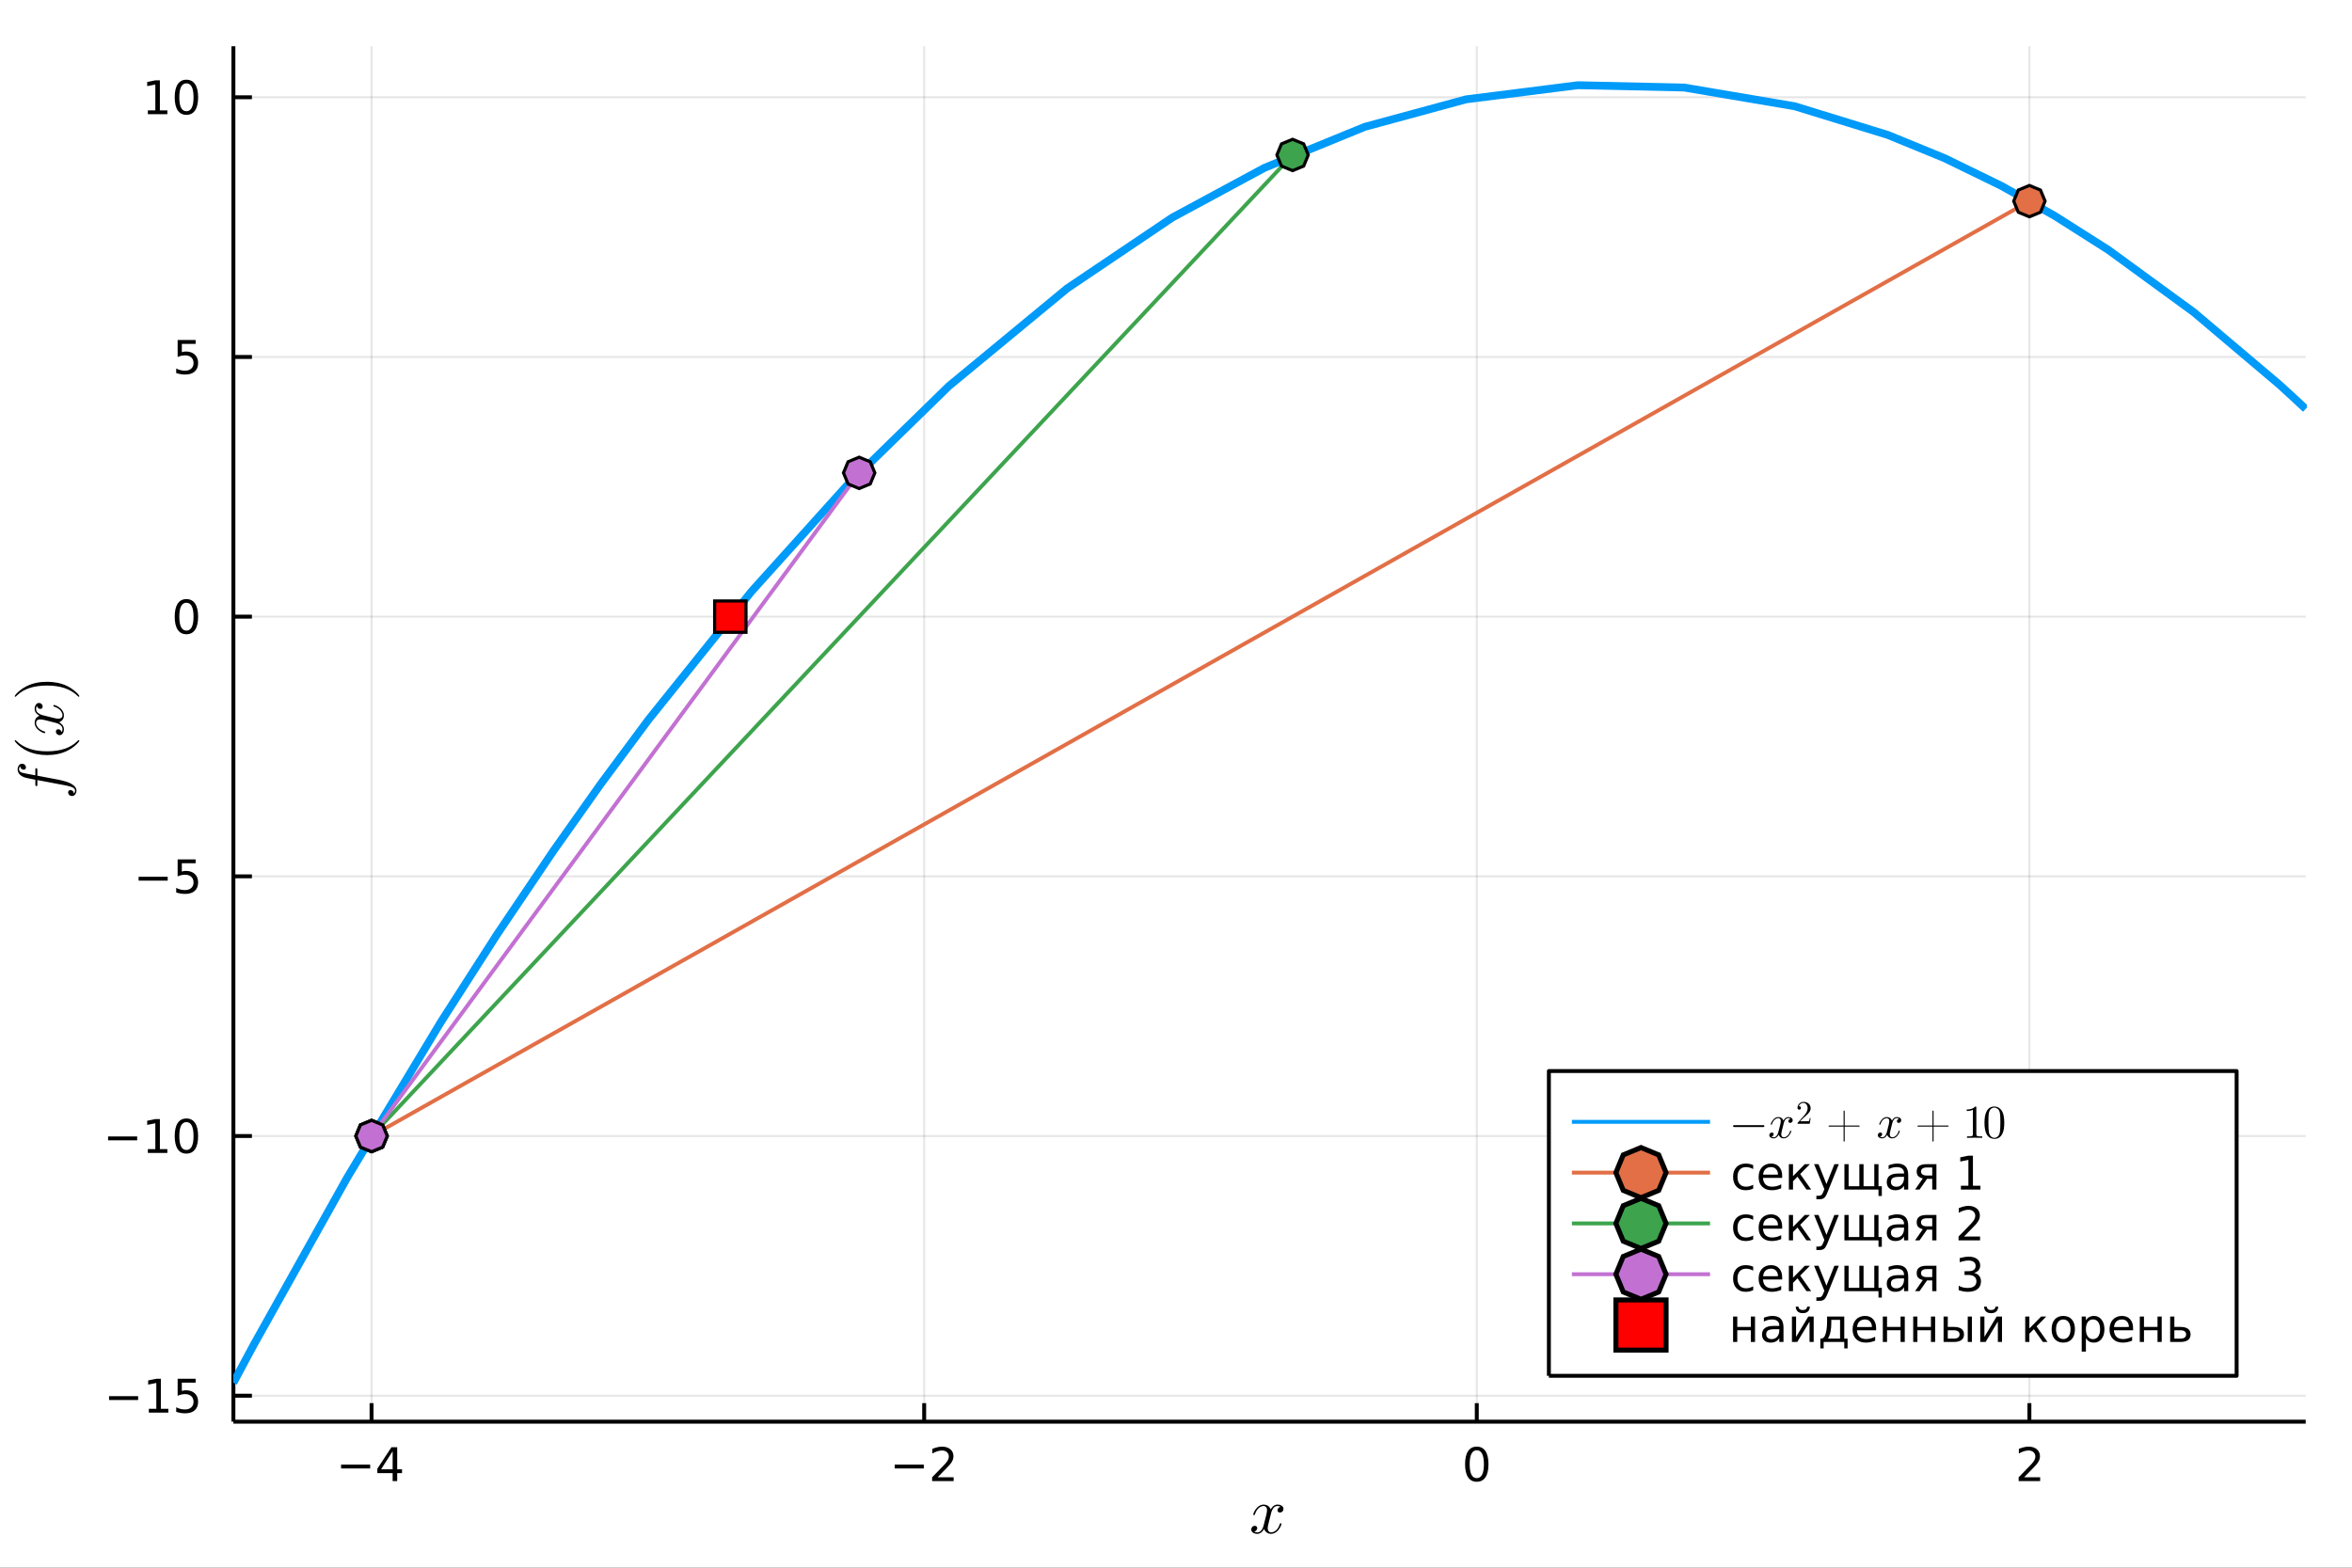 <?xml version="1.0" encoding="utf-8"?>
<svg xmlns="http://www.w3.org/2000/svg" xmlns:xlink="http://www.w3.org/1999/xlink" width="600" height="400" viewBox="0 0 2400 1600">
<rect x="0" y="0" width="2400" height="1600" fill="#333333" stroke="none"/>
<defs>
  <clipPath id="clip930">
    <rect x="0" y="0" width="2400" height="1600"/>
  </clipPath>
</defs>
<path clip-path="url(#clip930)" d="
M0 1600 L2400 1600 L2400 0 L0 0  Z
  " fill="#ffffff" fill-rule="evenodd" fill-opacity="1"/>
<defs>
  <clipPath id="clip931">
    <rect x="480" y="0" width="1681" height="1600"/>
  </clipPath>
</defs>
<path clip-path="url(#clip930)" d="
M238.167 1450.96 L2352.76 1450.96 L2352.76 47.244 L238.167 47.244  Z
  " fill="#ffffff" fill-rule="evenodd" fill-opacity="1"/>
<defs>
  <clipPath id="clip932">
    <rect x="238" y="47" width="2116" height="1405"/>
  </clipPath>
</defs>
<polyline clip-path="url(#clip932)" style="stroke:#000000; stroke-linecap:butt; stroke-linejoin:round; stroke-width:2; stroke-opacity:0.1; fill:none" points="
  379.139,1450.96 379.139,47.244 
  "/>
<polyline clip-path="url(#clip932)" style="stroke:#000000; stroke-linecap:butt; stroke-linejoin:round; stroke-width:2; stroke-opacity:0.1; fill:none" points="
  943.03,1450.96 943.03,47.244 
  "/>
<polyline clip-path="url(#clip932)" style="stroke:#000000; stroke-linecap:butt; stroke-linejoin:round; stroke-width:2; stroke-opacity:0.1; fill:none" points="
  1506.92,1450.96 1506.92,47.244 
  "/>
<polyline clip-path="url(#clip932)" style="stroke:#000000; stroke-linecap:butt; stroke-linejoin:round; stroke-width:2; stroke-opacity:0.1; fill:none" points="
  2070.81,1450.96 2070.81,47.244 
  "/>
<polyline clip-path="url(#clip930)" style="stroke:#000000; stroke-linecap:butt; stroke-linejoin:round; stroke-width:4; stroke-opacity:1; fill:none" points="
  238.167,1450.96 2352.76,1450.96 
  "/>
<polyline clip-path="url(#clip930)" style="stroke:#000000; stroke-linecap:butt; stroke-linejoin:round; stroke-width:4; stroke-opacity:1; fill:none" points="
  379.139,1450.96 379.139,1432.06 
  "/>
<polyline clip-path="url(#clip930)" style="stroke:#000000; stroke-linecap:butt; stroke-linejoin:round; stroke-width:4; stroke-opacity:1; fill:none" points="
  943.03,1450.96 943.03,1432.06 
  "/>
<polyline clip-path="url(#clip930)" style="stroke:#000000; stroke-linecap:butt; stroke-linejoin:round; stroke-width:4; stroke-opacity:1; fill:none" points="
  1506.92,1450.96 1506.92,1432.06 
  "/>
<polyline clip-path="url(#clip930)" style="stroke:#000000; stroke-linecap:butt; stroke-linejoin:round; stroke-width:4; stroke-opacity:1; fill:none" points="
  2070.81,1450.96 2070.81,1432.06 
  "/>
<path clip-path="url(#clip930)" d="M348.04 1494.8 L377.716 1494.8 L377.716 1498.74 L348.04 1498.74 L348.04 1494.8 Z" fill="#000000" fill-rule="evenodd" fill-opacity="1" /><path clip-path="url(#clip930)" d="M400.655 1481.15 L388.85 1499.6 L400.655 1499.6 L400.655 1481.15 M399.429 1477.07 L405.308 1477.07 L405.308 1499.6 L410.239 1499.6 L410.239 1503.48 L405.308 1503.48 L405.308 1511.63 L400.655 1511.63 L400.655 1503.48 L385.054 1503.48 L385.054 1498.97 L399.429 1477.07 Z" fill="#000000" fill-rule="evenodd" fill-opacity="1" /><path clip-path="url(#clip930)" d="M912.972 1494.8 L942.648 1494.8 L942.648 1498.74 L912.972 1498.74 L912.972 1494.8 Z" fill="#000000" fill-rule="evenodd" fill-opacity="1" /><path clip-path="url(#clip930)" d="M956.768 1507.7 L973.088 1507.7 L973.088 1511.63 L951.143 1511.63 L951.143 1507.7 Q953.805 1504.94 958.389 1500.31 Q962.995 1495.66 964.176 1494.32 Q966.421 1491.79 967.301 1490.06 Q968.203 1488.3 968.203 1486.61 Q968.203 1483.85 966.259 1482.12 Q964.338 1480.38 961.236 1480.38 Q959.037 1480.38 956.583 1481.15 Q954.152 1481.91 951.375 1483.46 L951.375 1478.74 Q954.199 1477.6 956.652 1477.03 Q959.106 1476.45 961.143 1476.45 Q966.513 1476.45 969.708 1479.13 Q972.902 1481.82 972.902 1486.31 Q972.902 1488.44 972.092 1490.36 Q971.305 1492.26 969.199 1494.85 Q968.62 1495.52 965.518 1498.74 Q962.416 1501.93 956.768 1507.7 Z" fill="#000000" fill-rule="evenodd" fill-opacity="1" /><path clip-path="url(#clip930)" d="M1506.92 1480.15 Q1503.31 1480.15 1501.48 1483.72 Q1499.67 1487.26 1499.67 1494.39 Q1499.67 1501.49 1501.48 1505.06 Q1503.31 1508.6 1506.92 1508.6 Q1510.55 1508.6 1512.36 1505.06 Q1514.19 1501.49 1514.19 1494.39 Q1514.19 1487.26 1512.36 1483.72 Q1510.55 1480.15 1506.92 1480.15 M1506.92 1476.45 Q1512.73 1476.45 1515.79 1481.05 Q1518.86 1485.64 1518.86 1494.39 Q1518.86 1503.11 1515.79 1507.72 Q1512.73 1512.3 1506.92 1512.3 Q1501.11 1512.3 1498.03 1507.72 Q1494.98 1503.11 1494.98 1494.39 Q1494.98 1485.64 1498.03 1481.05 Q1501.11 1476.45 1506.92 1476.45 Z" fill="#000000" fill-rule="evenodd" fill-opacity="1" /><path clip-path="url(#clip930)" d="M2065.46 1507.7 L2081.78 1507.7 L2081.78 1511.63 L2059.84 1511.63 L2059.84 1507.7 Q2062.5 1504.94 2067.08 1500.31 Q2071.69 1495.66 2072.87 1494.32 Q2075.12 1491.79 2076 1490.06 Q2076.9 1488.3 2076.9 1486.61 Q2076.9 1483.85 2074.95 1482.12 Q2073.03 1480.38 2069.93 1480.38 Q2067.73 1480.38 2065.28 1481.15 Q2062.85 1481.91 2060.07 1483.46 L2060.07 1478.74 Q2062.89 1477.6 2065.35 1477.03 Q2067.8 1476.45 2069.84 1476.45 Q2075.21 1476.45 2078.4 1479.13 Q2081.6 1481.82 2081.6 1486.31 Q2081.6 1488.44 2080.79 1490.36 Q2080 1492.26 2077.89 1494.85 Q2077.32 1495.52 2074.21 1498.74 Q2071.11 1501.93 2065.46 1507.7 Z" fill="#000000" fill-rule="evenodd" fill-opacity="1" /><path clip-path="url(#clip930)" d="M1309.63 1539.92 Q1309.63 1541.72 1308.51 1542.75 Q1307.38 1543.75 1306.09 1543.75 Q1304.87 1543.75 1304.22 1543.04 Q1303.58 1542.33 1303.58 1541.43 Q1303.58 1540.21 1304.48 1539.14 Q1305.38 1538.08 1306.74 1537.85 Q1305.42 1537.02 1303.45 1537.02 Q1302.16 1537.02 1301.04 1537.69 Q1299.94 1538.37 1299.26 1539.24 Q1298.62 1540.11 1298.04 1541.37 Q1297.49 1542.59 1297.27 1543.33 Q1297.07 1544.04 1296.91 1544.81 L1294.66 1553.83 Q1293.56 1558.11 1293.56 1559.63 Q1293.56 1561.49 1294.47 1562.75 Q1295.37 1563.97 1297.17 1563.97 Q1297.88 1563.97 1298.68 1563.78 Q1299.49 1563.55 1300.52 1562.98 Q1301.58 1562.36 1302.52 1561.46 Q1303.48 1560.53 1304.42 1558.95 Q1305.35 1557.37 1305.96 1555.34 Q1306.16 1554.63 1306.8 1554.63 Q1307.61 1554.63 1307.61 1555.28 Q1307.61 1555.83 1307.15 1556.98 Q1306.74 1558.11 1305.8 1559.59 Q1304.9 1561.04 1303.71 1562.36 Q1302.52 1563.65 1300.75 1564.55 Q1298.97 1565.46 1297.04 1565.46 Q1294.27 1565.46 1292.44 1563.97 Q1290.6 1562.49 1289.92 1560.43 Q1289.76 1560.72 1289.54 1561.11 Q1289.31 1561.49 1288.64 1562.36 Q1287.99 1563.2 1287.25 1563.84 Q1286.51 1564.46 1285.35 1564.94 Q1284.22 1565.46 1283 1565.46 Q1281.45 1565.46 1280.07 1565 Q1278.72 1564.55 1277.75 1563.52 Q1276.78 1562.49 1276.78 1561.08 Q1276.78 1559.5 1277.85 1558.4 Q1278.94 1557.27 1280.42 1557.27 Q1281.36 1557.27 1282.1 1557.82 Q1282.87 1558.37 1282.87 1559.56 Q1282.87 1560.88 1281.97 1561.88 Q1281.07 1562.88 1279.78 1563.14 Q1281.1 1563.97 1283.06 1563.97 Q1285.19 1563.97 1286.87 1562.11 Q1288.54 1560.24 1289.35 1557.11 Q1291.34 1549.61 1292.11 1546.26 Q1292.89 1542.88 1292.89 1541.43 Q1292.89 1540.08 1292.53 1539.14 Q1292.18 1538.21 1291.57 1537.79 Q1290.99 1537.34 1290.44 1537.18 Q1289.92 1537.02 1289.35 1537.02 Q1288.38 1537.02 1287.28 1537.4 Q1286.22 1537.79 1284.93 1538.69 Q1283.68 1539.56 1282.49 1541.37 Q1281.29 1543.17 1280.49 1545.65 Q1280.33 1546.39 1279.62 1546.39 Q1278.85 1546.36 1278.85 1545.71 Q1278.85 1545.17 1279.26 1544.04 Q1279.72 1542.88 1280.62 1541.43 Q1281.55 1539.98 1282.74 1538.69 Q1283.97 1537.37 1285.74 1536.47 Q1287.54 1535.57 1289.47 1535.57 Q1290.34 1535.57 1291.18 1535.76 Q1292.05 1535.92 1293.08 1536.41 Q1294.14 1536.89 1295.08 1537.95 Q1296.01 1539.01 1296.59 1540.56 Q1296.98 1539.82 1297.49 1539.11 Q1298.04 1538.4 1298.88 1537.53 Q1299.75 1536.63 1300.94 1536.12 Q1302.16 1535.57 1303.52 1535.57 Q1304.84 1535.57 1306.12 1535.92 Q1307.41 1536.24 1308.51 1537.31 Q1309.63 1538.34 1309.63 1539.92 Z" fill="#000000" fill-rule="evenodd" fill-opacity="1" /><polyline clip-path="url(#clip932)" style="stroke:#000000; stroke-linecap:butt; stroke-linejoin:round; stroke-width:2; stroke-opacity:0.1; fill:none" points="
  238.167,1424.48 2352.76,1424.48 
  "/>
<polyline clip-path="url(#clip932)" style="stroke:#000000; stroke-linecap:butt; stroke-linejoin:round; stroke-width:2; stroke-opacity:0.1; fill:none" points="
  238.167,1159.44 2352.76,1159.44 
  "/>
<polyline clip-path="url(#clip932)" style="stroke:#000000; stroke-linecap:butt; stroke-linejoin:round; stroke-width:2; stroke-opacity:0.1; fill:none" points="
  238.167,894.397 2352.76,894.397 
  "/>
<polyline clip-path="url(#clip932)" style="stroke:#000000; stroke-linecap:butt; stroke-linejoin:round; stroke-width:2; stroke-opacity:0.1; fill:none" points="
  238.167,629.353 2352.76,629.353 
  "/>
<polyline clip-path="url(#clip932)" style="stroke:#000000; stroke-linecap:butt; stroke-linejoin:round; stroke-width:2; stroke-opacity:0.1; fill:none" points="
  238.167,364.309 2352.76,364.309 
  "/>
<polyline clip-path="url(#clip932)" style="stroke:#000000; stroke-linecap:butt; stroke-linejoin:round; stroke-width:2; stroke-opacity:0.1; fill:none" points="
  238.167,99.266 2352.76,99.266 
  "/>
<polyline clip-path="url(#clip930)" style="stroke:#000000; stroke-linecap:butt; stroke-linejoin:round; stroke-width:4; stroke-opacity:1; fill:none" points="
  238.167,1450.96 238.167,47.244 
  "/>
<polyline clip-path="url(#clip930)" style="stroke:#000000; stroke-linecap:butt; stroke-linejoin:round; stroke-width:4; stroke-opacity:1; fill:none" points="
  238.167,1424.48 257.064,1424.48 
  "/>
<polyline clip-path="url(#clip930)" style="stroke:#000000; stroke-linecap:butt; stroke-linejoin:round; stroke-width:4; stroke-opacity:1; fill:none" points="
  238.167,1159.44 257.064,1159.44 
  "/>
<polyline clip-path="url(#clip930)" style="stroke:#000000; stroke-linecap:butt; stroke-linejoin:round; stroke-width:4; stroke-opacity:1; fill:none" points="
  238.167,894.397 257.064,894.397 
  "/>
<polyline clip-path="url(#clip930)" style="stroke:#000000; stroke-linecap:butt; stroke-linejoin:round; stroke-width:4; stroke-opacity:1; fill:none" points="
  238.167,629.353 257.064,629.353 
  "/>
<polyline clip-path="url(#clip930)" style="stroke:#000000; stroke-linecap:butt; stroke-linejoin:round; stroke-width:4; stroke-opacity:1; fill:none" points="
  238.167,364.309 257.064,364.309 
  "/>
<polyline clip-path="url(#clip930)" style="stroke:#000000; stroke-linecap:butt; stroke-linejoin:round; stroke-width:4; stroke-opacity:1; fill:none" points="
  238.167,99.266 257.064,99.266 
  "/>
<path clip-path="url(#clip930)" d="M111.288 1424.94 L140.963 1424.94 L140.963 1428.87 L111.288 1428.87 L111.288 1424.94 Z" fill="#000000" fill-rule="evenodd" fill-opacity="1" /><path clip-path="url(#clip930)" d="M151.866 1437.83 L159.505 1437.83 L159.505 1411.46 L151.195 1413.13 L151.195 1408.87 L159.459 1407.2 L164.135 1407.2 L164.135 1437.83 L171.773 1437.83 L171.773 1441.76 L151.866 1441.76 L151.866 1437.83 Z" fill="#000000" fill-rule="evenodd" fill-opacity="1" /><path clip-path="url(#clip930)" d="M181.264 1407.2 L199.62 1407.2 L199.62 1411.14 L185.546 1411.14 L185.546 1419.61 Q186.565 1419.26 187.583 1419.1 Q188.602 1418.92 189.621 1418.92 Q195.408 1418.92 198.787 1422.09 Q202.167 1425.26 202.167 1430.68 Q202.167 1436.26 198.695 1439.36 Q195.222 1442.44 188.903 1442.44 Q186.727 1442.44 184.459 1442.07 Q182.213 1441.7 179.806 1440.95 L179.806 1436.26 Q181.889 1437.39 184.111 1437.95 Q186.334 1438.5 188.81 1438.5 Q192.815 1438.5 195.153 1436.39 Q197.491 1434.29 197.491 1430.68 Q197.491 1427.07 195.153 1424.96 Q192.815 1422.85 188.81 1422.85 Q186.935 1422.85 185.06 1423.27 Q183.209 1423.69 181.264 1424.57 L181.264 1407.2 Z" fill="#000000" fill-rule="evenodd" fill-opacity="1" /><path clip-path="url(#clip930)" d="M110.292 1159.89 L139.968 1159.89 L139.968 1163.83 L110.292 1163.83 L110.292 1159.89 Z" fill="#000000" fill-rule="evenodd" fill-opacity="1" /><path clip-path="url(#clip930)" d="M150.871 1172.79 L158.51 1172.79 L158.51 1146.42 L150.199 1148.09 L150.199 1143.83 L158.463 1142.16 L163.139 1142.16 L163.139 1172.79 L170.778 1172.79 L170.778 1176.72 L150.871 1176.72 L150.871 1172.79 Z" fill="#000000" fill-rule="evenodd" fill-opacity="1" /><path clip-path="url(#clip930)" d="M190.222 1145.24 Q186.611 1145.24 184.783 1148.8 Q182.977 1152.35 182.977 1159.48 Q182.977 1166.58 184.783 1170.15 Q186.611 1173.69 190.222 1173.69 Q193.857 1173.69 195.662 1170.15 Q197.491 1166.58 197.491 1159.48 Q197.491 1152.35 195.662 1148.8 Q193.857 1145.24 190.222 1145.24 M190.222 1141.54 Q196.033 1141.54 199.088 1146.14 Q202.167 1150.73 202.167 1159.48 Q202.167 1168.2 199.088 1172.81 Q196.033 1177.39 190.222 1177.39 Q184.412 1177.39 181.334 1172.81 Q178.278 1168.2 178.278 1159.48 Q178.278 1150.73 181.334 1146.14 Q184.412 1141.54 190.222 1141.54 Z" fill="#000000" fill-rule="evenodd" fill-opacity="1" /><path clip-path="url(#clip930)" d="M141.449 894.848 L171.125 894.848 L171.125 898.784 L141.449 898.784 L141.449 894.848 Z" fill="#000000" fill-rule="evenodd" fill-opacity="1" /><path clip-path="url(#clip930)" d="M181.264 877.117 L199.62 877.117 L199.62 881.052 L185.546 881.052 L185.546 889.524 Q186.565 889.177 187.583 889.015 Q188.602 888.83 189.621 888.83 Q195.408 888.83 198.787 892.001 Q202.167 895.172 202.167 900.589 Q202.167 906.168 198.695 909.27 Q195.222 912.348 188.903 912.348 Q186.727 912.348 184.459 911.978 Q182.213 911.608 179.806 910.867 L179.806 906.168 Q181.889 907.302 184.111 907.858 Q186.334 908.413 188.81 908.413 Q192.815 908.413 195.153 906.307 Q197.491 904.2 197.491 900.589 Q197.491 896.978 195.153 894.872 Q192.815 892.765 188.81 892.765 Q186.935 892.765 185.06 893.182 Q183.209 893.598 181.264 894.478 L181.264 877.117 Z" fill="#000000" fill-rule="evenodd" fill-opacity="1" /><path clip-path="url(#clip930)" d="M190.222 615.152 Q186.611 615.152 184.783 618.717 Q182.977 622.258 182.977 629.388 Q182.977 636.494 184.783 640.059 Q186.611 643.601 190.222 643.601 Q193.857 643.601 195.662 640.059 Q197.491 636.494 197.491 629.388 Q197.491 622.258 195.662 618.717 Q193.857 615.152 190.222 615.152 M190.222 611.448 Q196.033 611.448 199.088 616.055 Q202.167 620.638 202.167 629.388 Q202.167 638.115 199.088 642.721 Q196.033 647.305 190.222 647.305 Q184.412 647.305 181.334 642.721 Q178.278 638.115 178.278 629.388 Q178.278 620.638 181.334 616.055 Q184.412 611.448 190.222 611.448 Z" fill="#000000" fill-rule="evenodd" fill-opacity="1" /><path clip-path="url(#clip930)" d="M181.264 347.029 L199.62 347.029 L199.62 350.965 L185.546 350.965 L185.546 359.437 Q186.565 359.09 187.583 358.928 Q188.602 358.742 189.621 358.742 Q195.408 358.742 198.787 361.914 Q202.167 365.085 202.167 370.502 Q202.167 376.08 198.695 379.182 Q195.222 382.261 188.903 382.261 Q186.727 382.261 184.459 381.89 Q182.213 381.52 179.806 380.779 L179.806 376.08 Q181.889 377.214 184.111 377.77 Q186.334 378.326 188.81 378.326 Q192.815 378.326 195.153 376.219 Q197.491 374.113 197.491 370.502 Q197.491 366.89 195.153 364.784 Q192.815 362.677 188.81 362.677 Q186.935 362.677 185.06 363.094 Q183.209 363.511 181.264 364.39 L181.264 347.029 Z" fill="#000000" fill-rule="evenodd" fill-opacity="1" /><path clip-path="url(#clip930)" d="M150.871 112.61 L158.51 112.61 L158.51 86.245 L150.199 87.912 L150.199 83.652 L158.463 81.986 L163.139 81.986 L163.139 112.61 L170.778 112.61 L170.778 116.546 L150.871 116.546 L150.871 112.61 Z" fill="#000000" fill-rule="evenodd" fill-opacity="1" /><path clip-path="url(#clip930)" d="M190.222 85.064 Q186.611 85.064 184.783 88.629 Q182.977 92.171 182.977 99.3 Q182.977 106.407 184.783 109.972 Q186.611 113.513 190.222 113.513 Q193.857 113.513 195.662 109.972 Q197.491 106.407 197.491 99.3 Q197.491 92.171 195.662 88.629 Q193.857 85.064 190.222 85.064 M190.222 81.361 Q196.033 81.361 199.088 85.967 Q202.167 90.55 202.167 99.3 Q202.167 108.027 199.088 112.634 Q196.033 117.217 190.222 117.217 Q184.412 117.217 181.334 112.634 Q178.278 108.027 178.278 99.3 Q178.278 90.55 181.334 85.967 Q184.412 81.361 190.222 81.361 Z" fill="#000000" fill-rule="evenodd" fill-opacity="1" /><path clip-path="url(#clip930)" d="M22.533 779.521 Q24.304 779.521 25.399 780.648 Q26.494 781.743 26.494 783.128 Q26.494 784.126 25.882 784.867 Q25.27 785.576 24.207 785.576 Q23.112 785.576 21.953 784.738 Q20.794 783.901 20.633 782.001 Q19.441 783.257 19.441 785.254 Q19.441 786.252 20.085 787.089 Q20.697 787.895 21.695 788.345 Q22.726 788.829 28.555 789.924 Q30.455 790.278 32.291 790.6 Q34.127 790.922 36.059 791.308 L36.059 785.833 Q36.059 785.125 36.091 784.835 Q36.124 784.545 36.285 784.32 Q36.446 784.062 36.8 784.062 Q37.702 784.062 37.927 784.481 Q38.12 784.867 38.12 786.027 L38.12 791.695 L59.022 795.656 Q59.634 795.753 61.566 796.171 Q63.466 796.558 66.59 797.492 Q69.746 798.426 71.614 799.36 Q72.677 799.875 73.676 800.551 Q74.706 801.196 75.737 802.13 Q76.767 803.064 77.379 804.287 Q78.023 805.511 78.023 806.799 Q78.023 808.989 76.8 810.696 Q75.576 812.403 73.482 812.403 Q71.711 812.403 70.616 811.308 Q69.521 810.181 69.521 808.796 Q69.521 807.798 70.133 807.089 Q70.745 806.349 71.808 806.349 Q72.258 806.349 72.774 806.51 Q73.289 806.671 73.869 807.025 Q74.481 807.379 74.899 808.152 Q75.318 808.925 75.382 809.988 Q76.574 808.732 76.574 806.799 Q76.574 806.188 76.317 805.64 Q76.091 805.093 75.511 804.642 Q74.932 804.159 74.352 803.804 Q73.804 803.45 72.742 803.096 Q71.711 802.741 70.938 802.516 Q70.165 802.291 68.78 802.001 Q67.395 801.679 66.558 801.518 Q65.753 801.357 64.175 801.067 L38.12 796.139 L38.12 800.487 Q38.12 801.26 38.088 801.582 Q38.056 801.872 37.895 802.097 Q37.702 802.323 37.315 802.323 Q36.703 802.323 36.446 802.065 Q36.156 801.775 36.124 801.453 Q36.059 801.131 36.059 800.358 L36.059 795.785 Q27.911 794.239 25.721 793.627 Q23.402 792.919 21.792 791.824 Q20.149 790.729 19.377 789.505 Q18.604 788.281 18.314 787.283 Q17.992 786.252 17.992 785.254 Q17.992 782.999 19.215 781.26 Q20.407 779.521 22.533 779.521 Z" fill="#000000" fill-rule="evenodd" fill-opacity="1" /><path clip-path="url(#clip930)" d="M48.008 770.641 Q36.864 770.641 27.879 766.487 Q24.111 764.715 20.955 762.235 Q17.798 759.755 16.414 758.113 Q15.029 756.47 15.029 756.02 Q15.029 755.375 15.673 755.343 Q15.995 755.343 16.8 756.213 Q27.621 766.841 48.008 766.809 Q68.458 766.809 78.861 756.47 Q79.988 755.343 80.342 755.343 Q80.986 755.343 80.986 756.02 Q80.986 756.47 79.666 758.049 Q78.345 759.627 75.318 762.074 Q72.291 764.522 68.587 766.293 Q59.602 770.641 48.008 770.641 Z" fill="#000000" fill-rule="evenodd" fill-opacity="1" /><path clip-path="url(#clip930)" d="M39.698 717.48 Q41.502 717.48 42.532 718.607 Q43.531 719.734 43.531 721.022 Q43.531 722.246 42.822 722.89 Q42.114 723.534 41.212 723.534 Q39.988 723.534 38.925 722.633 Q37.863 721.731 37.637 720.378 Q36.8 721.699 36.8 723.663 Q36.8 724.951 37.476 726.079 Q38.153 727.174 39.022 727.85 Q39.892 728.494 41.148 729.074 Q42.371 729.621 43.112 729.847 Q43.821 730.04 44.594 730.201 L53.611 732.455 Q57.895 733.55 59.408 733.55 Q61.276 733.55 62.532 732.649 Q63.756 731.747 63.756 729.943 Q63.756 729.235 63.563 728.43 Q63.337 727.625 62.758 726.594 Q62.146 725.531 61.244 724.597 Q60.31 723.631 58.732 722.697 Q57.154 721.763 55.125 721.151 Q54.416 720.958 54.416 720.314 Q54.416 719.509 55.061 719.509 Q55.608 719.509 56.767 719.96 Q57.895 720.378 59.376 721.312 Q60.825 722.214 62.146 723.406 Q63.434 724.597 64.336 726.368 Q65.238 728.14 65.238 730.072 Q65.238 732.842 63.756 734.678 Q62.275 736.513 60.214 737.19 Q60.503 737.351 60.89 737.576 Q61.276 737.802 62.146 738.478 Q62.983 739.122 63.627 739.863 Q64.239 740.603 64.722 741.763 Q65.238 742.89 65.238 744.114 Q65.238 745.66 64.787 747.045 Q64.336 748.397 63.305 749.363 Q62.275 750.33 60.858 750.33 Q59.28 750.33 58.185 749.267 Q57.057 748.172 57.057 746.69 Q57.057 745.756 57.605 745.016 Q58.152 744.243 59.344 744.243 Q60.664 744.243 61.663 745.145 Q62.661 746.046 62.919 747.335 Q63.756 746.014 63.756 744.05 Q63.756 741.924 61.888 740.249 Q60.02 738.575 56.896 737.769 Q49.392 735.773 46.043 735 Q42.661 734.227 41.212 734.227 Q39.859 734.227 38.925 734.581 Q37.992 734.935 37.573 735.547 Q37.122 736.127 36.961 736.674 Q36.8 737.19 36.8 737.769 Q36.8 738.736 37.186 739.831 Q37.573 740.893 38.475 742.182 Q39.344 743.438 41.148 744.629 Q42.951 745.821 45.431 746.626 Q46.172 746.787 46.172 747.496 Q46.14 748.268 45.495 748.268 Q44.948 748.268 43.821 747.85 Q42.661 747.399 41.212 746.497 Q39.763 745.563 38.475 744.372 Q37.154 743.148 36.252 741.376 Q35.351 739.573 35.351 737.641 Q35.351 736.771 35.544 735.934 Q35.705 735.064 36.188 734.033 Q36.671 732.971 37.734 732.037 Q38.797 731.103 40.343 730.523 Q39.602 730.137 38.893 729.621 Q38.185 729.074 37.315 728.236 Q36.413 727.367 35.898 726.175 Q35.351 724.951 35.351 723.599 Q35.351 722.278 35.705 720.99 Q36.027 719.702 37.09 718.607 Q38.12 717.48 39.698 717.48 Z" fill="#000000" fill-rule="evenodd" fill-opacity="1" /><path clip-path="url(#clip930)" d="M80.342 711.129 Q80.02 711.129 79.215 710.291 Q68.394 699.663 48.008 699.663 Q27.557 699.663 17.219 709.872 Q16.027 711.129 15.673 711.129 Q15.029 711.129 15.029 710.484 Q15.029 710.034 16.349 708.455 Q17.67 706.845 20.697 704.43 Q23.724 701.982 27.428 700.179 Q36.413 695.831 48.008 695.831 Q59.151 695.831 68.136 699.985 Q71.904 701.757 75.061 704.236 Q78.217 706.716 79.602 708.359 Q80.986 710.001 80.986 710.484 Q80.986 711.129 80.342 711.129 Z" fill="#000000" fill-rule="evenodd" fill-opacity="1" /><polyline clip-path="url(#clip932)" style="stroke:#009af9; stroke-linecap:butt; stroke-linejoin:round; stroke-width:8; stroke-opacity:1; fill:none" points="
  238.167,1411.23 248.492,1391.89 258.817,1372.69 354.29,1201.9 449.763,1043.26 507.138,953.78 564.513,868.685 613.023,800.164 661.533,734.781 766.924,603.548 
  864.085,495.687 968.252,394.032 1088.94,294.352 1196.19,222.07 1290.24,171.31 1392.78,129.411 1495.93,101.412 1609.98,86.972 1718.49,89.337 1831.32,108.449 
  1926.3,137.699 1984.27,161.467 2042.25,189.718 2096.75,220.363 2151.25,254.97 2238.57,318.669 2325.88,392.536 2339.32,404.807 2352.76,417.318 
  "/>
<polyline clip-path="url(#clip932)" style="stroke:#e26f46; stroke-linecap:butt; stroke-linejoin:round; stroke-width:4; stroke-opacity:1; fill:none" points="
  379.139,1159.44 2070.81,205.283 
  "/>
<path clip-path="url(#clip932)" d="M379.139 1175.44 L367.827 1170.75 L363.139 1159.44 L367.827 1148.13 L379.139 1143.44 L390.451 1148.13 L395.139 1159.44 L390.451 1170.75 Z" fill="#e26f46" fill-rule="evenodd" fill-opacity="1" stroke="#000000" stroke-opacity="1" stroke-width="3.2"/>
<path clip-path="url(#clip932)" d="M2070.81 221.283 L2059.5 216.595 L2054.81 205.283 L2059.5 193.971 L2070.81 189.283 L2082.12 193.971 L2086.81 205.283 L2082.12 216.595 Z" fill="#e26f46" fill-rule="evenodd" fill-opacity="1" stroke="#000000" stroke-opacity="1" stroke-width="3.2"/>
<polyline clip-path="url(#clip932)" style="stroke:#3da44d; stroke-linecap:butt; stroke-linejoin:round; stroke-width:4; stroke-opacity:1; fill:none" points="
  379.139,1159.44 1318.96,158.164 
  "/>
<path clip-path="url(#clip932)" d="M379.139 1175.44 L367.827 1170.75 L363.139 1159.44 L367.827 1148.13 L379.139 1143.44 L390.451 1148.13 L395.139 1159.44 L390.451 1170.75 Z" fill="#3da44d" fill-rule="evenodd" fill-opacity="1" stroke="#000000" stroke-opacity="1" stroke-width="3.2"/>
<path clip-path="url(#clip932)" d="M1318.96 174.164 L1307.64 169.476 L1302.96 158.164 L1307.64 146.852 L1318.96 142.164 L1330.27 146.852 L1334.96 158.164 L1330.27 169.476 Z" fill="#3da44d" fill-rule="evenodd" fill-opacity="1" stroke="#000000" stroke-opacity="1" stroke-width="3.2"/>
<polyline clip-path="url(#clip932)" style="stroke:#c271d2; stroke-linecap:butt; stroke-linejoin:round; stroke-width:4; stroke-opacity:1; fill:none" points="
  379.139,1159.44 876.69,482.616 
  "/>
<path clip-path="url(#clip932)" d="M379.139 1175.44 L367.827 1170.75 L363.139 1159.44 L367.827 1148.13 L379.139 1143.44 L390.451 1148.13 L395.139 1159.44 L390.451 1170.75 Z" fill="#c271d2" fill-rule="evenodd" fill-opacity="1" stroke="#000000" stroke-opacity="1" stroke-width="3.2"/>
<path clip-path="url(#clip932)" d="M876.69 498.616 L865.378 493.928 L860.69 482.616 L865.378 471.304 L876.69 466.616 L888.002 471.304 L892.69 482.616 L888.002 493.928 Z" fill="#c271d2" fill-rule="evenodd" fill-opacity="1" stroke="#000000" stroke-opacity="1" stroke-width="3.2"/>
<path clip-path="url(#clip932)" d="M729.228 613.353 L729.228 645.353 L761.228 645.353 L761.228 613.353 L729.228 613.353 Z" fill="#ff0000" fill-rule="evenodd" fill-opacity="1" stroke="#000000" stroke-opacity="1" stroke-width="3.2"/>
<path clip-path="url(#clip930)" d="
M1580.49 1404.17 L2282.27 1404.17 L2282.27 1093.13 L1580.49 1093.13  Z
  " fill="#ffffff" fill-rule="evenodd" fill-opacity="1"/>
<polyline clip-path="url(#clip930)" style="stroke:#000000; stroke-linecap:butt; stroke-linejoin:round; stroke-width:4; stroke-opacity:1; fill:none" points="
  1580.49,1404.17 2282.27,1404.17 2282.27,1093.13 1580.49,1093.13 1580.49,1404.17 
  "/>
<polyline clip-path="url(#clip930)" style="stroke:#009af9; stroke-linecap:butt; stroke-linejoin:round; stroke-width:4; stroke-opacity:1; fill:none" points="
  1603.98,1144.97 1744.96,1144.97 
  "/>
<path clip-path="url(#clip930)" d="M1800.12 1148.62 Q1800.4 1148.9 1800.4 1149.3 Q1800.4 1149.7 1800.12 1149.98 Q1799.84 1150.26 1799.44 1150.26 L1769.41 1150.26 Q1769.01 1150.26 1768.73 1149.98 Q1768.45 1149.7 1768.45 1149.3 Q1768.45 1148.9 1768.73 1148.62 Q1769.01 1148.34 1769.41 1148.34 L1799.44 1148.34 Q1799.84 1148.34 1800.12 1148.62 Z" fill="#000000" fill-rule="evenodd" fill-opacity="1" /><path clip-path="url(#clip930)" d="M1829.29 1143.26 Q1829.29 1144.57 1828.47 1145.32 Q1827.65 1146.04 1826.71 1146.04 Q1825.82 1146.04 1825.36 1145.53 Q1824.89 1145.01 1824.89 1144.36 Q1824.89 1143.47 1825.54 1142.69 Q1826.2 1141.92 1827.18 1141.76 Q1826.22 1141.15 1824.79 1141.15 Q1823.86 1141.15 1823.04 1141.64 Q1822.24 1142.13 1821.75 1142.76 Q1821.28 1143.4 1820.86 1144.31 Q1820.46 1145.2 1820.3 1145.74 Q1820.16 1146.25 1820.04 1146.82 L1818.4 1153.38 Q1817.6 1156.49 1817.6 1157.59 Q1817.6 1158.95 1818.26 1159.86 Q1818.91 1160.75 1820.23 1160.75 Q1820.74 1160.75 1821.33 1160.61 Q1821.91 1160.45 1822.66 1160.03 Q1823.43 1159.58 1824.11 1158.93 Q1824.82 1158.25 1825.5 1157.1 Q1826.18 1155.95 1826.62 1154.48 Q1826.76 1153.96 1827.23 1153.96 Q1827.81 1153.96 1827.81 1154.43 Q1827.81 1154.83 1827.49 1155.67 Q1827.18 1156.49 1826.5 1157.57 Q1825.85 1158.62 1824.98 1159.58 Q1824.11 1160.52 1822.83 1161.17 Q1821.54 1161.83 1820.13 1161.83 Q1818.12 1161.83 1816.78 1160.75 Q1815.45 1159.68 1814.96 1158.18 Q1814.84 1158.39 1814.67 1158.67 Q1814.51 1158.95 1814.02 1159.58 Q1813.55 1160.19 1813.01 1160.66 Q1812.47 1161.1 1811.63 1161.46 Q1810.81 1161.83 1809.92 1161.83 Q1808.8 1161.83 1807.79 1161.5 Q1806.8 1161.17 1806.1 1160.43 Q1805.4 1159.68 1805.4 1158.65 Q1805.4 1157.5 1806.17 1156.7 Q1806.97 1155.88 1808.05 1155.88 Q1808.73 1155.88 1809.26 1156.28 Q1809.83 1156.68 1809.83 1157.54 Q1809.83 1158.5 1809.17 1159.23 Q1808.51 1159.96 1807.58 1160.14 Q1808.54 1160.75 1809.97 1160.75 Q1811.51 1160.75 1812.73 1159.39 Q1813.95 1158.04 1814.53 1155.76 Q1815.99 1150.31 1816.55 1147.87 Q1817.11 1145.41 1817.11 1144.36 Q1817.11 1143.37 1816.85 1142.69 Q1816.6 1142.02 1816.15 1141.71 Q1815.73 1141.38 1815.33 1141.27 Q1814.96 1141.15 1814.53 1141.15 Q1813.83 1141.15 1813.04 1141.43 Q1812.26 1141.71 1811.33 1142.37 Q1810.41 1143 1809.55 1144.31 Q1808.68 1145.62 1808.09 1147.43 Q1807.98 1147.96 1807.46 1147.96 Q1806.9 1147.94 1806.9 1147.47 Q1806.9 1147.07 1807.2 1146.25 Q1807.53 1145.41 1808.19 1144.36 Q1808.87 1143.3 1809.73 1142.37 Q1810.62 1141.41 1811.91 1140.75 Q1813.22 1140.09 1814.63 1140.09 Q1815.26 1140.09 1815.87 1140.24 Q1816.5 1140.35 1817.25 1140.7 Q1818.02 1141.05 1818.7 1141.83 Q1819.38 1142.6 1819.8 1143.73 Q1820.09 1143.19 1820.46 1142.67 Q1820.86 1142.16 1821.47 1141.52 Q1822.1 1140.87 1822.97 1140.49 Q1823.86 1140.09 1824.84 1140.09 Q1825.8 1140.09 1826.74 1140.35 Q1827.67 1140.59 1828.47 1141.36 Q1829.29 1142.11 1829.29 1143.26 Z" fill="#000000" fill-rule="evenodd" fill-opacity="1" /><path clip-path="url(#clip930)" d="M1834.18 1146.95 Q1834.18 1146.35 1834.22 1146.17 Q1834.29 1145.98 1834.55 1145.71 L1841 1138.52 Q1844.52 1134.56 1844.52 1131.1 Q1844.52 1128.85 1843.34 1127.24 Q1842.18 1125.64 1840.03 1125.64 Q1838.55 1125.64 1837.31 1126.54 Q1836.06 1127.44 1835.49 1129.05 Q1835.59 1129.02 1835.93 1129.02 Q1836.77 1129.02 1837.23 1129.54 Q1837.7 1130.06 1837.7 1130.77 Q1837.7 1131.67 1837.11 1132.11 Q1836.54 1132.54 1835.96 1132.54 Q1835.73 1132.54 1835.42 1132.49 Q1835.13 1132.44 1834.65 1131.98 Q1834.18 1131.51 1834.18 1130.67 Q1834.18 1128.33 1835.95 1126.46 Q1837.73 1124.59 1840.46 1124.59 Q1843.54 1124.59 1845.55 1126.42 Q1847.59 1128.24 1847.59 1131.1 Q1847.59 1132.1 1847.28 1133.02 Q1846.98 1133.92 1846.57 1134.62 Q1846.18 1135.33 1845.1 1136.46 Q1844.01 1137.59 1843.14 1138.39 Q1842.28 1139.2 1840.32 1140.9 L1836.77 1144.36 L1842.82 1144.36 Q1845.77 1144.36 1846 1144.1 Q1846.33 1143.62 1846.73 1141.12 L1847.59 1141.12 L1846.64 1146.95 L1834.18 1146.95 Z" fill="#000000" fill-rule="evenodd" fill-opacity="1" /><path clip-path="url(#clip930)" d="M1866.98 1149.89 Q1865.88 1149.89 1865.88 1149.3 Q1865.88 1148.71 1867.03 1148.71 Q1867.17 1148.71 1867.4 1148.74 Q1867.66 1148.76 1867.71 1148.76 L1881.22 1148.76 L1881.22 1135.2 Q1881.22 1135.15 1881.2 1134.94 Q1881.17 1134.71 1881.17 1134.57 Q1881.17 1133.42 1881.74 1133.42 Q1882.32 1133.42 1882.32 1134.57 L1882.32 1148.76 L1895.86 1148.76 Q1895.91 1148.76 1896.14 1148.74 Q1896.37 1148.71 1896.52 1148.71 Q1897.62 1148.71 1897.62 1149.3 Q1897.64 1149.89 1896.47 1149.89 Q1896.33 1149.89 1896.12 1149.86 Q1895.91 1149.84 1895.86 1149.84 L1882.32 1149.84 L1882.32 1164.08 Q1882.32 1165.18 1881.74 1165.18 Q1881.17 1165.18 1881.17 1164.03 Q1881.17 1163.89 1881.2 1163.66 Q1881.22 1163.45 1881.22 1163.4 L1881.22 1149.84 L1867.71 1149.84 Q1867.66 1149.84 1867.38 1149.86 Q1867.12 1149.89 1866.98 1149.89 Z" fill="#000000" fill-rule="evenodd" fill-opacity="1" /><path clip-path="url(#clip930)" d="M1940.02 1143.26 Q1940.02 1144.57 1939.2 1145.32 Q1938.38 1146.04 1937.44 1146.04 Q1936.55 1146.04 1936.09 1145.53 Q1935.62 1145.01 1935.62 1144.36 Q1935.62 1143.47 1936.27 1142.69 Q1936.93 1141.92 1937.91 1141.76 Q1936.95 1141.15 1935.52 1141.15 Q1934.59 1141.15 1933.77 1141.64 Q1932.97 1142.13 1932.48 1142.76 Q1932.01 1143.4 1931.59 1144.31 Q1931.19 1145.2 1931.03 1145.74 Q1930.89 1146.25 1930.77 1146.82 L1929.13 1153.38 Q1928.33 1156.49 1928.33 1157.59 Q1928.33 1158.95 1928.99 1159.86 Q1929.65 1160.75 1930.96 1160.75 Q1931.47 1160.75 1932.06 1160.61 Q1932.64 1160.45 1933.39 1160.03 Q1934.17 1159.58 1934.84 1158.93 Q1935.55 1158.25 1936.23 1157.1 Q1936.91 1155.95 1937.35 1154.48 Q1937.49 1153.96 1937.96 1153.96 Q1938.55 1153.96 1938.55 1154.43 Q1938.55 1154.83 1938.22 1155.67 Q1937.91 1156.49 1937.23 1157.57 Q1936.58 1158.62 1935.71 1159.58 Q1934.84 1160.52 1933.56 1161.17 Q1932.27 1161.83 1930.86 1161.83 Q1928.85 1161.83 1927.51 1160.75 Q1926.18 1159.68 1925.69 1158.18 Q1925.57 1158.39 1925.41 1158.67 Q1925.24 1158.95 1924.75 1159.58 Q1924.28 1160.19 1923.74 1160.66 Q1923.2 1161.1 1922.36 1161.46 Q1921.54 1161.83 1920.65 1161.83 Q1919.53 1161.83 1918.52 1161.5 Q1917.54 1161.17 1916.83 1160.43 Q1916.13 1159.68 1916.13 1158.65 Q1916.13 1157.5 1916.9 1156.7 Q1917.7 1155.88 1918.78 1155.88 Q1919.46 1155.88 1920 1156.28 Q1920.56 1156.68 1920.56 1157.54 Q1920.56 1158.5 1919.9 1159.23 Q1919.25 1159.96 1918.31 1160.14 Q1919.27 1160.75 1920.7 1160.75 Q1922.24 1160.75 1923.46 1159.39 Q1924.68 1158.04 1925.27 1155.76 Q1926.72 1150.31 1927.28 1147.87 Q1927.84 1145.41 1927.84 1144.36 Q1927.84 1143.37 1927.58 1142.69 Q1927.33 1142.02 1926.88 1141.71 Q1926.46 1141.38 1926.06 1141.27 Q1925.69 1141.15 1925.27 1141.15 Q1924.56 1141.15 1923.77 1141.43 Q1922.99 1141.71 1922.06 1142.37 Q1921.14 1143 1920.28 1144.31 Q1919.41 1145.62 1918.82 1147.43 Q1918.71 1147.96 1918.19 1147.96 Q1917.63 1147.94 1917.63 1147.47 Q1917.63 1147.07 1917.93 1146.25 Q1918.26 1145.41 1918.92 1144.36 Q1919.6 1143.3 1920.46 1142.37 Q1921.35 1141.41 1922.64 1140.75 Q1923.95 1140.09 1925.36 1140.09 Q1925.99 1140.09 1926.6 1140.24 Q1927.23 1140.35 1927.98 1140.7 Q1928.76 1141.05 1929.43 1141.83 Q1930.11 1142.6 1930.54 1143.73 Q1930.82 1143.19 1931.19 1142.67 Q1931.59 1142.16 1932.2 1141.52 Q1932.83 1140.87 1933.7 1140.49 Q1934.59 1140.09 1935.57 1140.09 Q1936.53 1140.09 1937.47 1140.35 Q1938.41 1140.59 1939.2 1141.36 Q1940.02 1142.11 1940.02 1143.26 Z" fill="#000000" fill-rule="evenodd" fill-opacity="1" /><path clip-path="url(#clip930)" d="M1957.7 1149.89 Q1956.59 1149.89 1956.59 1149.3 Q1956.59 1148.71 1957.74 1148.71 Q1957.88 1148.71 1958.12 1148.74 Q1958.37 1148.76 1958.42 1148.76 L1971.94 1148.76 L1971.94 1135.2 Q1971.94 1135.15 1971.91 1134.94 Q1971.89 1134.71 1971.89 1134.57 Q1971.89 1133.42 1972.45 1133.42 Q1973.04 1133.42 1973.04 1134.57 L1973.04 1148.76 L1986.58 1148.76 Q1986.62 1148.76 1986.86 1148.74 Q1987.09 1148.71 1987.23 1148.71 Q1988.33 1148.71 1988.33 1149.3 Q1988.36 1149.89 1987.18 1149.89 Q1987.04 1149.89 1986.83 1149.86 Q1986.62 1149.84 1986.58 1149.84 L1973.04 1149.84 L1973.04 1164.08 Q1973.04 1165.18 1972.45 1165.18 Q1971.89 1165.18 1971.89 1164.03 Q1971.89 1163.89 1971.91 1163.66 Q1971.94 1163.45 1971.94 1163.4 L1971.94 1149.84 L1958.42 1149.84 Q1958.37 1149.84 1958.09 1149.86 Q1957.84 1149.89 1957.7 1149.89 Z" fill="#000000" fill-rule="evenodd" fill-opacity="1" /><path clip-path="url(#clip930)" d="M2006.85 1133.91 L2006.85 1132.41 Q2012.61 1132.41 2015.58 1129.34 Q2016.4 1129.34 2016.54 1129.53 Q2016.68 1129.72 2016.68 1130.59 L2016.68 1157.5 Q2016.68 1158.93 2017.39 1159.37 Q2018.09 1159.82 2021.16 1159.82 L2022.68 1159.82 L2022.68 1161.29 Q2020.99 1161.15 2014.9 1161.15 Q2008.81 1161.15 2007.15 1161.29 L2007.15 1159.82 L2008.67 1159.82 Q2011.69 1159.82 2012.42 1159.39 Q2013.15 1158.95 2013.15 1157.5 L2013.15 1132.65 Q2010.64 1133.91 2006.85 1133.91 Z" fill="#000000" fill-rule="evenodd" fill-opacity="1" /><path clip-path="url(#clip930)" d="M2024.99 1145.95 Q2024.99 1138.9 2026.77 1135.06 Q2029.26 1129.34 2035.11 1129.34 Q2036.35 1129.34 2037.64 1129.7 Q2038.95 1130.02 2040.59 1131.31 Q2042.26 1132.6 2043.26 1134.71 Q2045.18 1138.78 2045.18 1145.95 Q2045.18 1152.95 2043.4 1156.77 Q2040.8 1162.35 2035.06 1162.35 Q2032.91 1162.35 2030.71 1161.25 Q2028.53 1160.14 2027.15 1157.5 Q2024.99 1153.54 2024.99 1145.95 M2028.98 1145.36 Q2028.98 1152.6 2029.49 1155.48 Q2030.08 1158.6 2031.67 1159.96 Q2033.28 1161.29 2035.06 1161.29 Q2036.99 1161.29 2038.58 1159.86 Q2040.19 1158.41 2040.69 1155.3 Q2041.22 1152.23 2041.2 1145.36 Q2041.2 1138.69 2040.73 1136.02 Q2040.1 1132.9 2038.41 1131.66 Q2036.75 1130.4 2035.06 1130.4 Q2034.43 1130.4 2033.75 1130.59 Q2033.1 1130.77 2032.14 1131.31 Q2031.18 1131.85 2030.43 1133.19 Q2029.7 1134.52 2029.35 1136.53 Q2028.98 1139.13 2028.98 1145.36 Z" fill="#000000" fill-rule="evenodd" fill-opacity="1" /><polyline clip-path="url(#clip930)" style="stroke:#e26f46; stroke-linecap:butt; stroke-linejoin:round; stroke-width:4; stroke-opacity:1; fill:none" points="
  1603.98,1196.81 1744.96,1196.81 
  "/>
<path clip-path="url(#clip930)" d="M1674.47 1222.41 L1656.37 1214.91 L1648.87 1196.81 L1656.37 1178.71 L1674.47 1171.21 L1692.57 1178.71 L1700.07 1196.81 L1692.57 1214.91 Z" fill="#e26f46" fill-rule="evenodd" fill-opacity="1" stroke="#000000" stroke-opacity="1" stroke-width="5.12"/>
<path clip-path="url(#clip930)" d="M1788.96 1189.16 L1788.96 1193.14 Q1787.16 1192.15 1785.33 1191.66 Q1783.52 1191.15 1781.67 1191.15 Q1777.53 1191.15 1775.23 1193.79 Q1772.94 1196.4 1772.94 1201.15 Q1772.94 1205.9 1775.23 1208.53 Q1777.53 1211.15 1781.67 1211.15 Q1783.52 1211.15 1785.33 1210.66 Q1787.16 1210.15 1788.96 1209.16 L1788.96 1213.09 Q1787.18 1213.93 1785.26 1214.34 Q1783.36 1214.76 1781.21 1214.76 Q1775.35 1214.76 1771.9 1211.08 Q1768.45 1207.4 1768.45 1201.15 Q1768.45 1194.81 1771.92 1191.17 Q1775.42 1187.54 1781.48 1187.54 Q1783.45 1187.54 1785.33 1187.96 Q1787.2 1188.35 1788.96 1189.16 Z" fill="#000000" fill-rule="evenodd" fill-opacity="1" /><path clip-path="url(#clip930)" d="M1818.54 1200.06 L1818.54 1202.15 L1798.96 1202.15 Q1799.24 1206.54 1801.6 1208.86 Q1803.98 1211.15 1808.22 1211.15 Q1810.67 1211.15 1812.97 1210.55 Q1815.28 1209.95 1817.55 1208.74 L1817.55 1212.77 Q1815.26 1213.74 1812.85 1214.25 Q1810.44 1214.76 1807.97 1214.76 Q1801.76 1214.76 1798.13 1211.15 Q1794.52 1207.54 1794.52 1201.38 Q1794.52 1195.02 1797.94 1191.29 Q1801.39 1187.54 1807.23 1187.54 Q1812.46 1187.54 1815.49 1190.92 Q1818.54 1194.28 1818.54 1200.06 M1814.29 1198.81 Q1814.24 1195.32 1812.32 1193.23 Q1810.42 1191.15 1807.27 1191.15 Q1803.71 1191.15 1801.55 1193.16 Q1799.42 1195.18 1799.1 1198.84 L1814.29 1198.81 Z" fill="#000000" fill-rule="evenodd" fill-opacity="1" /><path clip-path="url(#clip930)" d="M1825.37 1188.16 L1829.61 1188.16 L1829.61 1200.34 L1841.62 1188.16 L1846.85 1188.16 L1836.95 1198.19 L1848.13 1214.09 L1843.36 1214.09 L1834.17 1201.01 L1829.61 1205.64 L1829.61 1214.09 L1825.37 1214.09 L1825.37 1188.16 Z" fill="#000000" fill-rule="evenodd" fill-opacity="1" /><path clip-path="url(#clip930)" d="M1864.96 1216.5 Q1863.15 1221.13 1861.44 1222.54 Q1859.73 1223.95 1856.85 1223.95 L1853.45 1223.95 L1853.45 1220.39 L1855.95 1220.39 Q1857.71 1220.39 1858.68 1219.55 Q1859.66 1218.72 1860.84 1215.62 L1861.6 1213.67 L1851.11 1188.16 L1855.63 1188.16 L1863.73 1208.44 L1871.83 1188.16 L1876.35 1188.16 L1864.96 1216.5 Z" fill="#000000" fill-rule="evenodd" fill-opacity="1" /><path clip-path="url(#clip930)" d="M1916.83 1214.09 L1882.06 1214.09 L1882.06 1188.16 L1886.35 1188.16 L1886.35 1210.69 L1897.29 1210.69 L1897.29 1188.16 L1901.58 1188.16 L1901.58 1210.69 L1912.55 1210.69 L1912.55 1188.16 L1916.83 1188.16 L1916.83 1210.69 L1920.23 1210.69 L1920.23 1220.64 L1916.83 1220.64 L1916.83 1214.09 Z" fill="#000000" fill-rule="evenodd" fill-opacity="1" /><path clip-path="url(#clip930)" d="M1938.66 1201.06 Q1933.5 1201.06 1931.51 1202.24 Q1929.52 1203.42 1929.52 1206.27 Q1929.52 1208.53 1931 1209.88 Q1932.5 1211.2 1935.07 1211.2 Q1938.61 1211.2 1940.74 1208.7 Q1942.9 1206.17 1942.9 1202.01 L1942.9 1201.06 L1938.66 1201.06 M1947.16 1199.3 L1947.16 1214.09 L1942.9 1214.09 L1942.9 1210.15 Q1941.44 1212.52 1939.26 1213.65 Q1937.09 1214.76 1933.94 1214.76 Q1929.96 1214.76 1927.6 1212.54 Q1925.26 1210.29 1925.26 1206.54 Q1925.26 1202.17 1928.17 1199.95 Q1931.11 1197.72 1936.92 1197.72 L1942.9 1197.72 L1942.9 1197.31 Q1942.9 1194.37 1940.95 1192.77 Q1939.03 1191.15 1935.53 1191.15 Q1933.31 1191.15 1931.21 1191.68 Q1929.1 1192.21 1927.16 1193.28 L1927.16 1189.34 Q1929.49 1188.44 1931.69 1188 Q1933.89 1187.54 1935.97 1187.54 Q1941.6 1187.54 1944.38 1190.46 Q1947.16 1193.37 1947.16 1199.3 Z" fill="#000000" fill-rule="evenodd" fill-opacity="1" /><path clip-path="url(#clip930)" d="M1960.21 1195.64 Q1960.21 1197.56 1961.69 1198.65 Q1963.17 1199.74 1965.93 1199.74 L1971.67 1199.74 L1971.67 1191.57 L1965.93 1191.57 Q1963.17 1191.57 1961.69 1192.63 Q1960.21 1193.7 1960.21 1195.64 M1954.15 1214.09 L1962.06 1202.72 Q1959.38 1202.12 1957.6 1200.55 Q1955.81 1198.95 1955.81 1195.64 Q1955.81 1191.89 1958.29 1190.04 Q1960.79 1188.16 1965.81 1188.16 L1975.95 1188.16 L1975.95 1214.09 L1971.67 1214.09 L1971.67 1203.14 L1966.37 1203.14 L1958.73 1214.09 L1954.15 1214.09 Z" fill="#000000" fill-rule="evenodd" fill-opacity="1" /><path clip-path="url(#clip930)" d="M2000.93 1210.15 L2008.57 1210.15 L2008.57 1183.79 L2000.26 1185.46 L2000.26 1181.2 L2008.52 1179.53 L2013.2 1179.53 L2013.2 1210.15 L2020.84 1210.15 L2020.84 1214.09 L2000.93 1214.09 L2000.93 1210.15 Z" fill="#000000" fill-rule="evenodd" fill-opacity="1" /><polyline clip-path="url(#clip930)" style="stroke:#3da44d; stroke-linecap:butt; stroke-linejoin:round; stroke-width:4; stroke-opacity:1; fill:none" points="
  1603.98,1248.65 1744.96,1248.65 
  "/>
<path clip-path="url(#clip930)" d="M1674.47 1274.25 L1656.37 1266.75 L1648.87 1248.65 L1656.37 1230.55 L1674.47 1223.05 L1692.57 1230.55 L1700.07 1248.65 L1692.57 1266.75 Z" fill="#3da44d" fill-rule="evenodd" fill-opacity="1" stroke="#000000" stroke-opacity="1" stroke-width="5.12"/>
<path clip-path="url(#clip930)" d="M1788.96 1241 L1788.96 1244.98 Q1787.16 1243.99 1785.33 1243.5 Q1783.52 1242.99 1781.67 1242.99 Q1777.53 1242.99 1775.23 1245.63 Q1772.94 1248.24 1772.94 1252.99 Q1772.94 1257.74 1775.23 1260.37 Q1777.53 1262.99 1781.67 1262.99 Q1783.52 1262.99 1785.33 1262.5 Q1787.16 1261.99 1788.96 1261 L1788.96 1264.93 Q1787.18 1265.77 1785.26 1266.18 Q1783.36 1266.6 1781.21 1266.6 Q1775.35 1266.6 1771.9 1262.92 Q1768.45 1259.24 1768.45 1252.99 Q1768.45 1246.65 1771.92 1243.01 Q1775.42 1239.38 1781.48 1239.38 Q1783.45 1239.38 1785.33 1239.8 Q1787.2 1240.19 1788.96 1241 Z" fill="#000000" fill-rule="evenodd" fill-opacity="1" /><path clip-path="url(#clip930)" d="M1818.54 1251.9 L1818.54 1253.99 L1798.96 1253.99 Q1799.24 1258.38 1801.6 1260.7 Q1803.98 1262.99 1808.22 1262.99 Q1810.67 1262.99 1812.97 1262.39 Q1815.28 1261.79 1817.55 1260.58 L1817.55 1264.61 Q1815.26 1265.58 1812.85 1266.09 Q1810.44 1266.6 1807.97 1266.6 Q1801.76 1266.6 1798.13 1262.99 Q1794.52 1259.38 1794.52 1253.22 Q1794.52 1246.86 1797.94 1243.13 Q1801.39 1239.38 1807.23 1239.38 Q1812.46 1239.38 1815.49 1242.76 Q1818.54 1246.12 1818.54 1251.9 M1814.29 1250.65 Q1814.24 1247.16 1812.32 1245.07 Q1810.42 1242.99 1807.27 1242.99 Q1803.71 1242.99 1801.55 1245 Q1799.42 1247.02 1799.1 1250.68 L1814.29 1250.65 Z" fill="#000000" fill-rule="evenodd" fill-opacity="1" /><path clip-path="url(#clip930)" d="M1825.37 1240 L1829.61 1240 L1829.61 1252.18 L1841.62 1240 L1846.85 1240 L1836.95 1250.03 L1848.13 1265.93 L1843.36 1265.93 L1834.17 1252.85 L1829.61 1257.48 L1829.61 1265.93 L1825.37 1265.93 L1825.37 1240 Z" fill="#000000" fill-rule="evenodd" fill-opacity="1" /><path clip-path="url(#clip930)" d="M1864.96 1268.34 Q1863.15 1272.97 1861.44 1274.38 Q1859.73 1275.79 1856.85 1275.79 L1853.45 1275.79 L1853.45 1272.23 L1855.95 1272.23 Q1857.71 1272.23 1858.68 1271.39 Q1859.66 1270.56 1860.84 1267.46 L1861.6 1265.51 L1851.11 1240 L1855.63 1240 L1863.73 1260.28 L1871.83 1240 L1876.35 1240 L1864.96 1268.34 Z" fill="#000000" fill-rule="evenodd" fill-opacity="1" /><path clip-path="url(#clip930)" d="M1916.83 1265.93 L1882.06 1265.93 L1882.06 1240 L1886.35 1240 L1886.35 1262.53 L1897.29 1262.53 L1897.29 1240 L1901.58 1240 L1901.58 1262.53 L1912.55 1262.53 L1912.55 1240 L1916.83 1240 L1916.83 1262.53 L1920.23 1262.53 L1920.23 1272.48 L1916.83 1272.48 L1916.83 1265.93 Z" fill="#000000" fill-rule="evenodd" fill-opacity="1" /><path clip-path="url(#clip930)" d="M1938.66 1252.9 Q1933.5 1252.9 1931.51 1254.08 Q1929.52 1255.26 1929.52 1258.11 Q1929.52 1260.37 1931 1261.72 Q1932.5 1263.04 1935.07 1263.04 Q1938.61 1263.04 1940.74 1260.54 Q1942.9 1258.01 1942.9 1253.85 L1942.9 1252.9 L1938.66 1252.9 M1947.16 1251.14 L1947.16 1265.93 L1942.9 1265.93 L1942.9 1261.99 Q1941.44 1264.36 1939.26 1265.49 Q1937.09 1266.6 1933.94 1266.6 Q1929.96 1266.6 1927.6 1264.38 Q1925.26 1262.13 1925.26 1258.38 Q1925.26 1254.01 1928.17 1251.79 Q1931.11 1249.56 1936.92 1249.56 L1942.9 1249.56 L1942.9 1249.15 Q1942.9 1246.21 1940.95 1244.61 Q1939.03 1242.99 1935.53 1242.99 Q1933.31 1242.99 1931.21 1243.52 Q1929.1 1244.05 1927.16 1245.12 L1927.16 1241.18 Q1929.49 1240.28 1931.69 1239.84 Q1933.89 1239.38 1935.97 1239.38 Q1941.6 1239.38 1944.38 1242.3 Q1947.16 1245.21 1947.16 1251.14 Z" fill="#000000" fill-rule="evenodd" fill-opacity="1" /><path clip-path="url(#clip930)" d="M1960.21 1247.48 Q1960.21 1249.4 1961.69 1250.49 Q1963.17 1251.58 1965.93 1251.58 L1971.67 1251.58 L1971.67 1243.41 L1965.93 1243.41 Q1963.17 1243.41 1961.69 1244.47 Q1960.21 1245.54 1960.21 1247.48 M1954.15 1265.93 L1962.06 1254.56 Q1959.38 1253.96 1957.6 1252.39 Q1955.81 1250.79 1955.81 1247.48 Q1955.81 1243.73 1958.29 1241.88 Q1960.79 1240 1965.81 1240 L1975.95 1240 L1975.95 1265.93 L1971.67 1265.93 L1971.67 1254.98 L1966.37 1254.98 L1958.73 1265.93 L1954.15 1265.93 Z" fill="#000000" fill-rule="evenodd" fill-opacity="1" /><path clip-path="url(#clip930)" d="M2004.15 1261.99 L2020.47 1261.99 L2020.47 1265.93 L1998.52 1265.93 L1998.52 1261.99 Q2001.18 1259.24 2005.77 1254.61 Q2010.37 1249.96 2011.55 1248.61 Q2013.8 1246.09 2014.68 1244.36 Q2015.58 1242.6 2015.58 1240.91 Q2015.58 1238.15 2013.64 1236.42 Q2011.72 1234.68 2008.61 1234.68 Q2006.41 1234.68 2003.96 1235.44 Q2001.53 1236.21 1998.75 1237.76 L1998.75 1233.04 Q2001.58 1231.9 2004.03 1231.32 Q2006.48 1230.74 2008.52 1230.74 Q2013.89 1230.74 2017.09 1233.43 Q2020.28 1236.12 2020.28 1240.61 Q2020.28 1242.74 2019.47 1244.66 Q2018.68 1246.55 2016.58 1249.15 Q2016 1249.82 2012.9 1253.04 Q2009.79 1256.23 2004.15 1261.99 Z" fill="#000000" fill-rule="evenodd" fill-opacity="1" /><polyline clip-path="url(#clip930)" style="stroke:#c271d2; stroke-linecap:butt; stroke-linejoin:round; stroke-width:4; stroke-opacity:1; fill:none" points="
  1603.98,1300.49 1744.96,1300.49 
  "/>
<path clip-path="url(#clip930)" d="M1674.47 1326.09 L1656.37 1318.59 L1648.87 1300.49 L1656.37 1282.39 L1674.47 1274.89 L1692.57 1282.39 L1700.07 1300.49 L1692.57 1318.59 Z" fill="#c271d2" fill-rule="evenodd" fill-opacity="1" stroke="#000000" stroke-opacity="1" stroke-width="5.12"/>
<path clip-path="url(#clip930)" d="M1788.96 1292.84 L1788.96 1296.82 Q1787.16 1295.83 1785.33 1295.34 Q1783.52 1294.83 1781.67 1294.83 Q1777.53 1294.83 1775.23 1297.47 Q1772.94 1300.08 1772.94 1304.83 Q1772.94 1309.58 1775.23 1312.21 Q1777.53 1314.83 1781.67 1314.83 Q1783.52 1314.83 1785.33 1314.34 Q1787.16 1313.83 1788.96 1312.84 L1788.96 1316.77 Q1787.18 1317.61 1785.26 1318.02 Q1783.36 1318.44 1781.21 1318.44 Q1775.35 1318.44 1771.9 1314.76 Q1768.45 1311.08 1768.45 1304.83 Q1768.45 1298.49 1771.92 1294.85 Q1775.42 1291.22 1781.48 1291.22 Q1783.45 1291.22 1785.33 1291.64 Q1787.2 1292.03 1788.96 1292.84 Z" fill="#000000" fill-rule="evenodd" fill-opacity="1" /><path clip-path="url(#clip930)" d="M1818.54 1303.74 L1818.54 1305.83 L1798.96 1305.83 Q1799.24 1310.22 1801.6 1312.54 Q1803.98 1314.83 1808.22 1314.83 Q1810.67 1314.83 1812.97 1314.23 Q1815.28 1313.63 1817.55 1312.42 L1817.55 1316.45 Q1815.26 1317.42 1812.85 1317.93 Q1810.44 1318.44 1807.97 1318.44 Q1801.76 1318.44 1798.13 1314.83 Q1794.52 1311.22 1794.52 1305.06 Q1794.52 1298.7 1797.94 1294.97 Q1801.39 1291.22 1807.23 1291.22 Q1812.46 1291.22 1815.49 1294.6 Q1818.54 1297.96 1818.54 1303.74 M1814.29 1302.49 Q1814.24 1299 1812.32 1296.91 Q1810.42 1294.83 1807.27 1294.83 Q1803.71 1294.83 1801.55 1296.84 Q1799.42 1298.86 1799.1 1302.52 L1814.29 1302.49 Z" fill="#000000" fill-rule="evenodd" fill-opacity="1" /><path clip-path="url(#clip930)" d="M1825.37 1291.84 L1829.61 1291.84 L1829.61 1304.02 L1841.62 1291.84 L1846.85 1291.84 L1836.95 1301.87 L1848.13 1317.77 L1843.36 1317.77 L1834.17 1304.69 L1829.61 1309.32 L1829.61 1317.77 L1825.37 1317.77 L1825.37 1291.84 Z" fill="#000000" fill-rule="evenodd" fill-opacity="1" /><path clip-path="url(#clip930)" d="M1864.96 1320.18 Q1863.15 1324.81 1861.44 1326.22 Q1859.73 1327.63 1856.85 1327.63 L1853.45 1327.63 L1853.45 1324.07 L1855.95 1324.07 Q1857.71 1324.07 1858.68 1323.23 Q1859.66 1322.4 1860.84 1319.3 L1861.6 1317.35 L1851.11 1291.84 L1855.63 1291.84 L1863.73 1312.12 L1871.83 1291.84 L1876.35 1291.84 L1864.96 1320.18 Z" fill="#000000" fill-rule="evenodd" fill-opacity="1" /><path clip-path="url(#clip930)" d="M1916.83 1317.77 L1882.06 1317.77 L1882.06 1291.84 L1886.35 1291.84 L1886.35 1314.37 L1897.29 1314.37 L1897.29 1291.84 L1901.58 1291.84 L1901.58 1314.37 L1912.55 1314.37 L1912.55 1291.84 L1916.83 1291.84 L1916.83 1314.37 L1920.23 1314.37 L1920.23 1324.32 L1916.83 1324.32 L1916.83 1317.77 Z" fill="#000000" fill-rule="evenodd" fill-opacity="1" /><path clip-path="url(#clip930)" d="M1938.66 1304.74 Q1933.5 1304.74 1931.51 1305.92 Q1929.52 1307.1 1929.52 1309.95 Q1929.52 1312.21 1931 1313.56 Q1932.5 1314.88 1935.07 1314.88 Q1938.61 1314.88 1940.74 1312.38 Q1942.9 1309.85 1942.9 1305.69 L1942.9 1304.74 L1938.66 1304.74 M1947.16 1302.98 L1947.16 1317.77 L1942.9 1317.77 L1942.9 1313.83 Q1941.44 1316.2 1939.26 1317.33 Q1937.09 1318.44 1933.94 1318.44 Q1929.96 1318.44 1927.6 1316.22 Q1925.26 1313.97 1925.26 1310.22 Q1925.26 1305.85 1928.17 1303.63 Q1931.11 1301.4 1936.92 1301.4 L1942.9 1301.4 L1942.9 1300.99 Q1942.9 1298.05 1940.95 1296.45 Q1939.03 1294.83 1935.53 1294.83 Q1933.31 1294.83 1931.21 1295.36 Q1929.1 1295.89 1927.16 1296.96 L1927.16 1293.02 Q1929.49 1292.12 1931.69 1291.68 Q1933.89 1291.22 1935.97 1291.22 Q1941.6 1291.22 1944.38 1294.14 Q1947.16 1297.05 1947.16 1302.98 Z" fill="#000000" fill-rule="evenodd" fill-opacity="1" /><path clip-path="url(#clip930)" d="M1960.21 1299.32 Q1960.21 1301.24 1961.69 1302.33 Q1963.17 1303.42 1965.93 1303.42 L1971.67 1303.42 L1971.67 1295.25 L1965.93 1295.25 Q1963.17 1295.25 1961.69 1296.31 Q1960.21 1297.38 1960.21 1299.32 M1954.15 1317.77 L1962.06 1306.4 Q1959.38 1305.8 1957.6 1304.23 Q1955.81 1302.63 1955.81 1299.32 Q1955.81 1295.57 1958.29 1293.72 Q1960.79 1291.84 1965.81 1291.84 L1975.95 1291.84 L1975.95 1317.77 L1971.67 1317.77 L1971.67 1306.82 L1966.37 1306.82 L1958.73 1317.77 L1954.15 1317.77 Z" fill="#000000" fill-rule="evenodd" fill-opacity="1" /><path clip-path="url(#clip930)" d="M2014.28 1299.14 Q2017.64 1299.85 2019.52 1302.12 Q2021.41 1304.39 2021.41 1307.72 Q2021.41 1312.84 2017.9 1315.64 Q2014.38 1318.44 2007.9 1318.44 Q2005.72 1318.44 2003.4 1318 Q2001.11 1317.58 1998.66 1316.73 L1998.66 1312.21 Q2000.6 1313.35 2002.92 1313.93 Q2005.23 1314.51 2007.76 1314.51 Q2012.15 1314.51 2014.45 1312.77 Q2016.76 1311.03 2016.76 1307.72 Q2016.76 1304.67 2014.61 1302.95 Q2012.48 1301.22 2008.66 1301.22 L2004.63 1301.22 L2004.63 1297.38 L2008.84 1297.38 Q2012.29 1297.38 2014.12 1296.01 Q2015.95 1294.62 2015.95 1292.03 Q2015.95 1289.37 2014.05 1287.96 Q2012.18 1286.52 2008.66 1286.52 Q2006.74 1286.52 2004.54 1286.94 Q2002.34 1287.35 1999.7 1288.23 L1999.7 1284.07 Q2002.36 1283.33 2004.68 1282.96 Q2007.02 1282.58 2009.08 1282.58 Q2014.4 1282.58 2017.5 1285.02 Q2020.6 1287.42 2020.6 1291.54 Q2020.6 1294.41 2018.96 1296.4 Q2017.32 1298.37 2014.28 1299.14 Z" fill="#000000" fill-rule="evenodd" fill-opacity="1" /><path clip-path="url(#clip930)" d="M1648.87 1326.73 L1648.87 1377.93 L1700.07 1377.93 L1700.07 1326.73 L1648.87 1326.73 Z" fill="#ff0000" fill-rule="evenodd" fill-opacity="1" stroke="#000000" stroke-opacity="1" stroke-width="5.12"/>
<path clip-path="url(#clip930)" d="M1768.45 1343.68 L1772.73 1343.68 L1772.73 1354.26 L1786.55 1354.26 L1786.55 1343.68 L1790.84 1343.68 L1790.84 1369.61 L1786.55 1369.61 L1786.55 1357.67 L1772.73 1357.67 L1772.73 1369.61 L1768.45 1369.61 L1768.45 1343.68 Z" fill="#000000" fill-rule="evenodd" fill-opacity="1" /><path clip-path="url(#clip930)" d="M1811.39 1356.58 Q1806.23 1356.58 1804.24 1357.76 Q1802.25 1358.94 1802.25 1361.79 Q1802.25 1364.05 1803.73 1365.4 Q1805.23 1366.72 1807.8 1366.72 Q1811.35 1366.72 1813.48 1364.22 Q1815.63 1361.69 1815.63 1357.53 L1815.63 1356.58 L1811.39 1356.58 M1819.89 1354.82 L1819.89 1369.61 L1815.63 1369.61 L1815.63 1365.67 Q1814.17 1368.04 1811.99 1369.17 Q1809.82 1370.28 1806.67 1370.28 Q1802.69 1370.28 1800.33 1368.06 Q1797.99 1365.81 1797.99 1362.06 Q1797.99 1357.69 1800.91 1355.47 Q1803.85 1353.24 1809.66 1353.24 L1815.63 1353.24 L1815.63 1352.83 Q1815.63 1349.89 1813.68 1348.29 Q1811.76 1346.67 1808.27 1346.67 Q1806.04 1346.67 1803.94 1347.2 Q1801.83 1347.73 1799.89 1348.8 L1799.89 1344.86 Q1802.23 1343.96 1804.42 1343.52 Q1806.62 1343.06 1808.71 1343.06 Q1814.33 1343.06 1817.11 1345.98 Q1819.89 1348.89 1819.89 1354.82 Z" fill="#000000" fill-rule="evenodd" fill-opacity="1" /><path clip-path="url(#clip930)" d="M1850.7 1343.68 L1850.7 1369.61 L1846.46 1369.61 L1846.46 1348.8 L1833.96 1369.61 L1828.5 1369.61 L1828.5 1343.68 L1832.73 1343.68 L1832.73 1364.45 L1845.21 1343.68 L1850.7 1343.68 M1832.36 1333.59 L1835.1 1333.59 Q1835.35 1335.33 1836.46 1336.21 Q1837.6 1337.06 1839.61 1337.06 Q1841.6 1337.06 1842.71 1336.21 Q1843.82 1335.35 1844.12 1333.59 L1846.85 1333.59 Q1846.62 1336.9 1844.79 1338.57 Q1842.97 1340.23 1839.61 1340.23 Q1836.25 1340.23 1834.42 1338.57 Q1832.6 1336.9 1832.36 1333.59 Z" fill="#000000" fill-rule="evenodd" fill-opacity="1" /><path clip-path="url(#clip930)" d="M1865.26 1366.21 L1877.62 1366.21 L1877.62 1347.09 L1868.66 1347.09 L1868.66 1350.33 Q1868.66 1359.86 1865.93 1364.96 L1865.26 1366.21 M1859.08 1366.21 Q1861.18 1365.28 1862.11 1363.31 Q1864.38 1358.43 1864.38 1348.59 L1864.38 1343.68 L1881.9 1343.68 L1881.9 1366.21 L1885.3 1366.21 L1885.3 1376.16 L1881.9 1376.16 L1881.9 1369.61 L1860.88 1369.61 L1860.88 1376.16 L1857.48 1376.16 L1857.48 1366.21 L1859.08 1366.21 Z" fill="#000000" fill-rule="evenodd" fill-opacity="1" /><path clip-path="url(#clip930)" d="M1914.42 1355.58 L1914.42 1357.67 L1894.84 1357.67 Q1895.12 1362.06 1897.48 1364.38 Q1899.86 1366.67 1904.1 1366.67 Q1906.55 1366.67 1908.85 1366.07 Q1911.16 1365.47 1913.43 1364.26 L1913.43 1368.29 Q1911.14 1369.26 1908.73 1369.77 Q1906.32 1370.28 1903.85 1370.28 Q1897.64 1370.28 1894.01 1366.67 Q1890.4 1363.06 1890.4 1356.9 Q1890.4 1350.54 1893.82 1346.81 Q1897.27 1343.06 1903.1 1343.06 Q1908.34 1343.06 1911.37 1346.44 Q1914.42 1349.8 1914.42 1355.58 M1910.16 1354.33 Q1910.12 1350.84 1908.2 1348.75 Q1906.3 1346.67 1903.15 1346.67 Q1899.59 1346.67 1897.43 1348.68 Q1895.3 1350.7 1894.98 1354.36 L1910.16 1354.33 Z" fill="#000000" fill-rule="evenodd" fill-opacity="1" /><path clip-path="url(#clip930)" d="M1921.25 1343.68 L1925.54 1343.68 L1925.54 1354.26 L1939.35 1354.26 L1939.35 1343.68 L1943.64 1343.68 L1943.64 1369.61 L1939.35 1369.61 L1939.35 1357.67 L1925.54 1357.67 L1925.54 1369.61 L1921.25 1369.61 L1921.25 1343.68 Z" fill="#000000" fill-rule="evenodd" fill-opacity="1" /><path clip-path="url(#clip930)" d="M1952.25 1343.68 L1956.53 1343.68 L1956.53 1354.26 L1970.35 1354.26 L1970.35 1343.68 L1974.63 1343.68 L1974.63 1369.61 L1970.35 1369.61 L1970.35 1357.67 L1956.53 1357.67 L1956.53 1369.61 L1952.25 1369.61 L1952.25 1343.68 Z" fill="#000000" fill-rule="evenodd" fill-opacity="1" /><path clip-path="url(#clip930)" d="M2007.9 1343.68 L2012.15 1343.68 L2012.15 1369.61 L2007.9 1369.61 L2007.9 1343.68 M2010.03 1343.06 L2010.03 1343.06 M1999.54 1361.92 Q1999.54 1359.84 1998.01 1358.75 Q1996.51 1357.67 1993.59 1357.67 L1987.53 1357.67 L1987.53 1366.21 L1993.59 1366.21 Q1996.51 1366.21 1998.01 1365.12 Q1999.54 1364.01 1999.54 1361.92 M1983.24 1343.68 L1987.53 1343.68 L1987.53 1354.26 L1993.78 1354.26 Q1998.73 1354.26 2001.39 1356.16 Q2004.08 1358.04 2004.08 1361.92 Q2004.08 1365.81 2001.39 1367.71 Q1998.73 1369.61 1993.78 1369.61 L1983.24 1369.61 L1983.24 1343.68 Z" fill="#000000" fill-rule="evenodd" fill-opacity="1" /><path clip-path="url(#clip930)" d="M2042.87 1343.68 L2042.87 1369.61 L2038.64 1369.61 L2038.64 1348.8 L2026.14 1369.61 L2020.67 1369.61 L2020.67 1343.68 L2024.91 1343.68 L2024.91 1364.45 L2037.39 1343.68 L2042.87 1343.68 M2024.54 1333.59 L2027.27 1333.59 Q2027.53 1335.33 2028.64 1336.21 Q2029.77 1337.06 2031.78 1337.06 Q2033.78 1337.06 2034.89 1336.21 Q2036 1335.35 2036.3 1333.59 L2039.03 1333.59 Q2038.8 1336.9 2036.97 1338.57 Q2035.14 1340.23 2031.78 1340.23 Q2028.43 1340.23 2026.6 1338.57 Q2024.77 1336.9 2024.54 1333.59 Z" fill="#000000" fill-rule="evenodd" fill-opacity="1" /><path clip-path="url(#clip930)" d="M2066.55 1343.68 L2070.79 1343.68 L2070.79 1355.86 L2082.8 1343.68 L2088.03 1343.68 L2078.13 1353.71 L2089.31 1369.61 L2084.54 1369.61 L2075.35 1356.53 L2070.79 1361.16 L2070.79 1369.61 L2066.55 1369.61 L2066.55 1343.68 Z" fill="#000000" fill-rule="evenodd" fill-opacity="1" /><path clip-path="url(#clip930)" d="M2105.4 1346.67 Q2101.97 1346.67 2099.98 1349.36 Q2097.99 1352.02 2097.99 1356.67 Q2097.99 1361.32 2099.96 1364.01 Q2101.95 1366.67 2105.4 1366.67 Q2108.8 1366.67 2110.79 1363.98 Q2112.78 1361.3 2112.78 1356.67 Q2112.78 1352.06 2110.79 1349.38 Q2108.8 1346.67 2105.4 1346.67 M2105.4 1343.06 Q2110.95 1343.06 2114.12 1346.67 Q2117.29 1350.28 2117.29 1356.67 Q2117.29 1363.04 2114.12 1366.67 Q2110.95 1370.28 2105.4 1370.28 Q2099.82 1370.28 2096.65 1366.67 Q2093.5 1363.04 2093.5 1356.67 Q2093.5 1350.28 2096.65 1346.67 Q2099.82 1343.06 2105.4 1343.06 Z" fill="#000000" fill-rule="evenodd" fill-opacity="1" /><path clip-path="url(#clip930)" d="M2128.47 1365.72 L2128.47 1379.47 L2124.19 1379.47 L2124.19 1343.68 L2128.47 1343.68 L2128.47 1347.62 Q2129.82 1345.3 2131.85 1344.19 Q2133.91 1343.06 2136.76 1343.06 Q2141.48 1343.06 2144.42 1346.81 Q2147.39 1350.56 2147.39 1356.67 Q2147.39 1362.78 2144.42 1366.53 Q2141.48 1370.28 2136.76 1370.28 Q2133.91 1370.28 2131.85 1369.17 Q2129.82 1368.04 2128.47 1365.72 M2142.96 1356.67 Q2142.96 1351.97 2141.02 1349.31 Q2139.1 1346.62 2135.72 1346.62 Q2132.34 1346.62 2130.4 1349.31 Q2128.47 1351.97 2128.47 1356.67 Q2128.47 1361.37 2130.4 1364.05 Q2132.34 1366.72 2135.72 1366.72 Q2139.1 1366.72 2141.02 1364.05 Q2142.96 1361.37 2142.96 1356.67 Z" fill="#000000" fill-rule="evenodd" fill-opacity="1" /><path clip-path="url(#clip930)" d="M2176.62 1355.58 L2176.62 1357.67 L2157.04 1357.67 Q2157.32 1362.06 2159.68 1364.38 Q2162.06 1366.67 2166.3 1366.67 Q2168.75 1366.67 2171.04 1366.07 Q2173.36 1365.47 2175.63 1364.26 L2175.63 1368.29 Q2173.33 1369.26 2170.93 1369.77 Q2168.52 1370.28 2166.04 1370.28 Q2159.84 1370.28 2156.21 1366.67 Q2152.59 1363.06 2152.59 1356.9 Q2152.59 1350.54 2156.02 1346.81 Q2159.47 1343.06 2165.3 1343.06 Q2170.53 1343.06 2173.57 1346.44 Q2176.62 1349.8 2176.62 1355.58 M2172.36 1354.33 Q2172.32 1350.84 2170.39 1348.75 Q2168.5 1346.67 2165.35 1346.67 Q2161.78 1346.67 2159.63 1348.68 Q2157.5 1350.7 2157.18 1354.36 L2172.36 1354.33 Z" fill="#000000" fill-rule="evenodd" fill-opacity="1" /><path clip-path="url(#clip930)" d="M2183.45 1343.68 L2187.73 1343.68 L2187.73 1354.26 L2201.55 1354.26 L2201.55 1343.68 L2205.83 1343.68 L2205.83 1369.61 L2201.55 1369.61 L2201.55 1357.67 L2187.73 1357.67 L2187.73 1369.61 L2183.45 1369.61 L2183.45 1343.68 Z" fill="#000000" fill-rule="evenodd" fill-opacity="1" /><path clip-path="url(#clip930)" d="M2230.74 1361.92 Q2230.74 1359.84 2229.21 1358.75 Q2227.71 1357.67 2224.79 1357.67 L2218.73 1357.67 L2218.73 1366.21 L2224.79 1366.21 Q2227.71 1366.21 2229.21 1365.12 Q2230.74 1364.01 2230.74 1361.92 M2214.45 1343.68 L2218.73 1343.68 L2218.73 1354.26 L2224.98 1354.26 Q2229.93 1354.26 2232.59 1356.16 Q2235.28 1358.04 2235.28 1361.92 Q2235.28 1365.81 2232.59 1367.71 Q2229.93 1369.61 2224.98 1369.61 L2214.45 1369.61 L2214.45 1343.68 Z" fill="#000000" fill-rule="evenodd" fill-opacity="1" /></svg>
